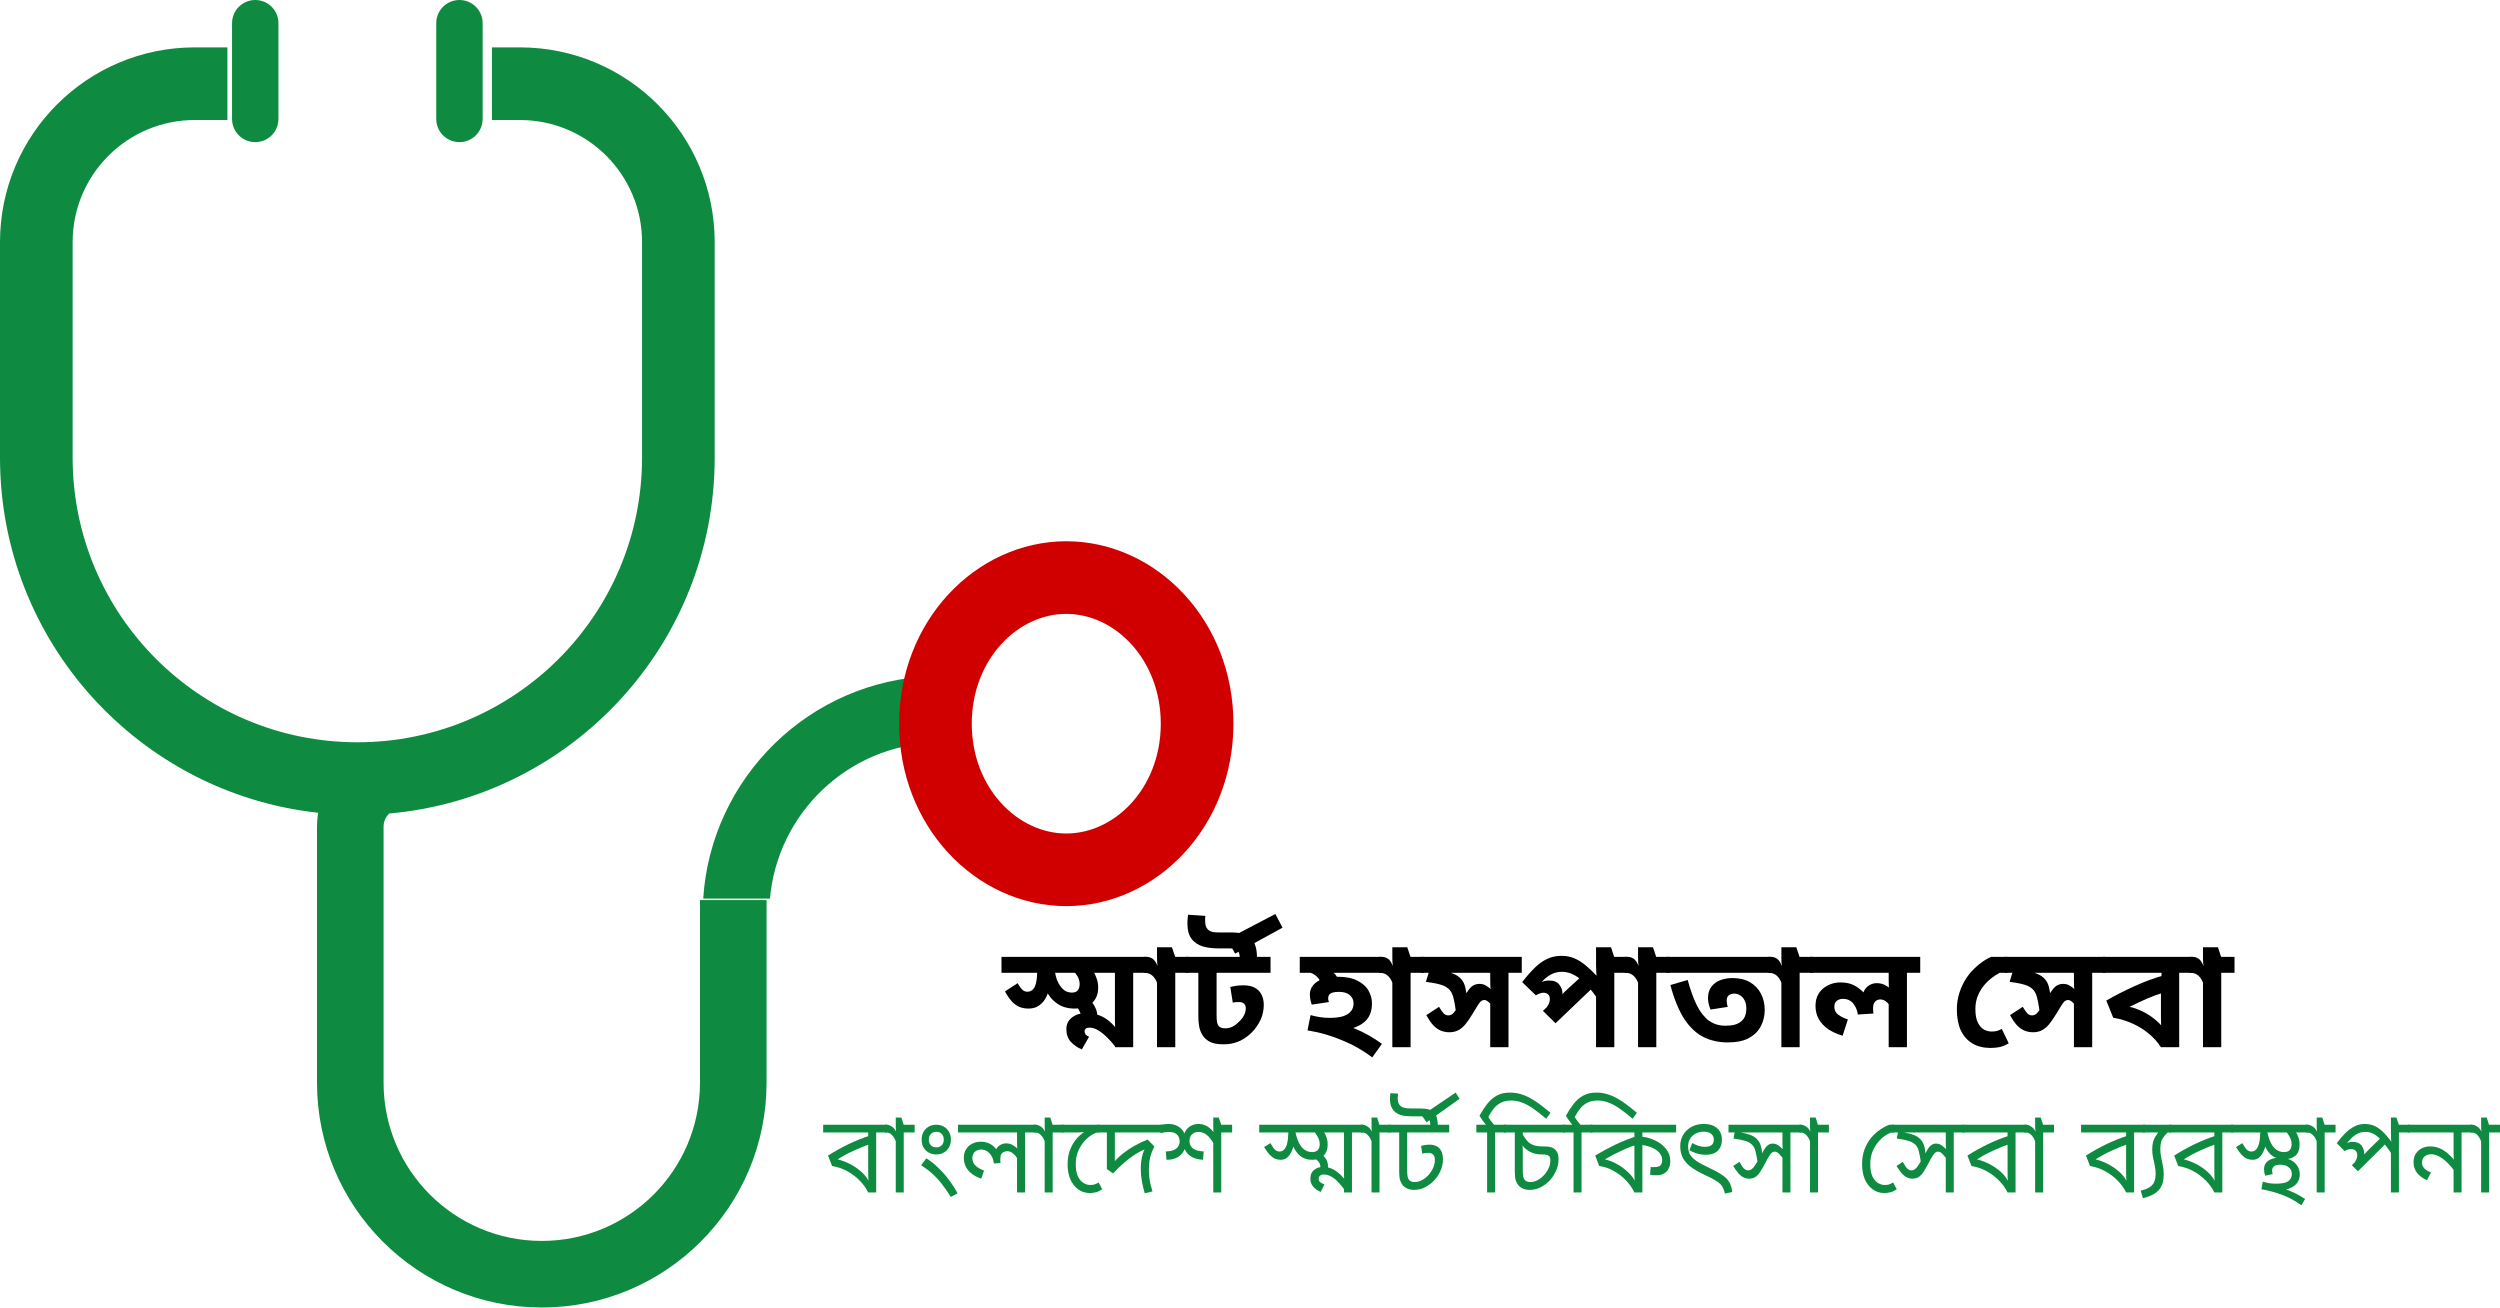 <svg width="413" height="216" viewBox="0 0 413 216" fill="none" xmlns="http://www.w3.org/2000/svg">
<path fill-rule="evenodd" clip-rule="evenodd" d="M42.167 0C40.05 0 38.334 1.716 38.334 3.833V19.647C38.334 21.765 40.05 23.481 42.167 23.481C44.284 23.481 46 21.765 46 19.647V3.833C46 1.716 44.284 0 42.167 0ZM75.9 0C73.783 0 72.067 1.716 72.067 3.833V19.647C72.067 21.765 73.783 23.481 75.9 23.481C78.017 23.481 79.734 21.765 79.734 19.647V3.833C79.734 1.716 78.017 0 75.9 0ZM37.567 7.827H32.172C14.404 7.827 0 22.231 0 39.999V75.59C0 106.004 23 131.046 52.556 134.272C52.433 135.019 52.368 135.786 52.368 136.567V178.866C52.368 199.375 68.994 216 89.502 216C110.011 216 126.637 199.375 126.637 178.866V148.688H115.637V178.866C115.637 193.299 103.936 205 89.502 205C75.069 205 63.368 193.299 63.368 178.866V136.567C63.368 135.711 63.728 134.938 64.303 134.391C94.438 131.725 118.067 106.417 118.067 75.59V39.999C118.067 22.231 103.663 7.827 85.895 7.827H81.267V19.827H85.895C97.036 19.827 106.067 28.858 106.067 39.999V75.59C106.067 101.566 85.01 122.623 59.034 122.623C33.058 122.623 12 101.566 12 75.59V39.999C12 28.858 21.031 19.827 32.172 19.827H37.567V7.827ZM158.058 111.567L154.119 111.695C133.733 112.361 117.443 128.486 116.172 148.449H127.199C128.433 134.405 140.01 123.162 154.441 122.69L158.058 122.572V111.567Z" fill="#0E8B40"/>
<path d="M197.761 119.553C197.761 133.391 187.601 143.693 176.149 143.693C164.696 143.693 154.536 133.391 154.536 119.553C154.536 105.716 164.696 95.414 176.149 95.414C187.601 95.414 197.761 105.716 197.761 119.553Z" stroke="#D10000" stroke-width="12"/>
<path d="M146.544 185.804V187.082H144.745V197H143.425C143.082 196.28 142.608 195.62 142.002 195.02C141.408 194.408 140.723 193.892 139.946 193.472C139.169 193.052 138.34 192.77 137.461 192.626L136.792 190.898C137.889 190.202 139.02 189.572 140.186 189.008C141.363 188.444 142.574 187.964 143.819 187.568L143.425 188.324V187.082H135.987V185.804H146.544ZM143.425 188.468L143.785 188.972C142.916 189.272 142.002 189.644 141.043 190.088C140.083 190.52 139.197 191 138.386 191.528C139.003 191.672 139.66 191.918 140.357 192.266C141.054 192.614 141.7 193.052 142.294 193.58C142.888 194.108 143.345 194.72 143.665 195.416H143.511C143.488 195.14 143.465 194.864 143.442 194.588C143.431 194.312 143.425 193.982 143.425 193.598V188.468Z" fill="#0E8B40"/>
<path d="M151.098 185.804V187.082H149.298V197H147.979V188.558C147.842 188.15 147.636 187.802 147.362 187.514C147.099 187.226 146.756 187.082 146.333 187.082H146.196V185.804H146.453C146.728 185.804 147.013 185.9 147.31 186.092C147.607 186.272 147.847 186.554 148.03 186.938C148.019 186.878 148.007 186.74 147.996 186.524C147.984 186.308 147.979 186.122 147.979 185.966V184.616H148.904L149.281 185.804H151.098Z" fill="#0E8B40"/>
<path d="M153.028 191.348C153.748 191.804 154.428 192.35 155.068 192.986C155.719 193.61 156.307 194.282 156.833 195.002C157.37 195.722 157.821 196.436 158.187 197.144L157.073 197.738C156.605 196.982 156.136 196.304 155.668 195.704C155.211 195.092 154.702 194.528 154.142 194.012C153.594 193.496 152.937 192.992 152.171 192.5L153.028 191.348ZM152.257 188.252C152.257 187.76 152.36 187.334 152.566 186.974C152.783 186.602 153.074 186.314 153.44 186.11C153.805 185.906 154.217 185.804 154.674 185.804C155.131 185.804 155.542 185.906 155.908 186.11C156.273 186.314 156.559 186.602 156.765 186.974C156.982 187.334 157.09 187.76 157.09 188.252C157.09 188.744 156.982 189.176 156.765 189.548C156.559 189.92 156.273 190.208 155.908 190.412C155.542 190.616 155.131 190.718 154.674 190.718C154.217 190.718 153.805 190.616 153.44 190.412C153.074 190.208 152.783 189.926 152.566 189.566C152.36 189.194 152.257 188.756 152.257 188.252ZM153.44 188.252C153.44 188.66 153.554 188.978 153.782 189.206C154.022 189.434 154.319 189.548 154.674 189.548C155.039 189.548 155.336 189.434 155.565 189.206C155.793 188.966 155.908 188.648 155.908 188.252C155.908 187.844 155.793 187.532 155.565 187.316C155.336 187.088 155.039 186.974 154.674 186.974C154.319 186.974 154.022 187.094 153.782 187.334C153.554 187.562 153.44 187.868 153.44 188.252Z" fill="#0E8B40"/>
<path d="M171.135 185.804V187.082H169.335V197H168.016V190.97L168.119 191.438C167.867 191.054 167.599 190.748 167.313 190.52C167.039 190.292 166.736 190.178 166.405 190.178C166.233 190.178 166.056 190.214 165.873 190.286C165.702 190.346 165.553 190.466 165.428 190.646C165.314 190.826 165.256 191.102 165.256 191.474C165.256 191.606 165.256 191.726 165.256 191.834C165.268 191.93 165.279 192.026 165.291 192.122L164.177 192.212C164.131 191.72 164.005 191.306 163.8 190.97C163.594 190.622 163.343 190.358 163.045 190.178C162.748 189.998 162.428 189.908 162.086 189.908C161.777 189.908 161.514 189.974 161.297 190.106C161.08 190.226 160.915 190.394 160.8 190.61C160.686 190.814 160.629 191.048 160.629 191.312C160.629 191.792 160.795 192.2 161.126 192.536C161.469 192.872 161.949 193.154 162.566 193.382L162.103 194.714C161.554 194.534 161.063 194.288 160.629 193.976C160.195 193.664 159.852 193.28 159.601 192.824C159.349 192.368 159.224 191.84 159.224 191.24C159.224 190.7 159.349 190.238 159.601 189.854C159.852 189.458 160.189 189.152 160.612 188.936C161.035 188.72 161.497 188.612 162 188.612C162.606 188.612 163.125 188.732 163.56 188.972C163.994 189.2 164.394 189.572 164.759 190.088L164.502 190.106C164.617 189.71 164.834 189.41 165.154 189.206C165.485 188.99 165.828 188.882 166.182 188.882C166.593 188.882 166.947 188.966 167.244 189.134C167.542 189.302 167.867 189.542 168.221 189.854L168.067 190.124C168.056 189.872 168.044 189.62 168.033 189.368C168.021 189.116 168.016 188.858 168.016 188.594V187.082H158.264V185.804H171.135Z" fill="#0E8B40"/>
<path d="M175.702 185.804V187.082H173.902V197H172.582V188.558C172.445 188.15 172.239 187.802 171.965 187.514C171.702 187.226 171.36 187.082 170.937 187.082H170.8V185.804H171.057C171.331 185.804 171.617 185.9 171.914 186.092C172.211 186.272 172.451 186.554 172.634 186.938C172.622 186.878 172.611 186.74 172.599 186.524C172.588 186.308 172.582 186.122 172.582 185.966V184.616H173.508L173.885 185.804H175.702Z" fill="#0E8B40"/>
<path d="M181.625 185.804V187.082H181.282C180.928 187.166 180.545 187.352 180.134 187.64C179.723 187.916 179.334 188.282 178.969 188.738C178.603 189.182 178.3 189.704 178.06 190.304C177.832 190.904 177.717 191.564 177.717 192.284C177.717 193.148 177.837 193.838 178.077 194.354C178.329 194.858 178.637 195.218 179.003 195.434C179.369 195.65 179.734 195.758 180.1 195.758C180.385 195.758 180.625 195.728 180.82 195.668C181.014 195.608 181.237 195.5 181.488 195.344L182.088 196.442C181.791 196.682 181.465 196.85 181.111 196.946C180.757 197.042 180.403 197.09 180.048 197.09C179.329 197.09 178.689 196.892 178.129 196.496C177.58 196.1 177.146 195.548 176.826 194.84C176.518 194.12 176.364 193.28 176.364 192.32C176.364 191.336 176.541 190.448 176.895 189.656C177.249 188.852 177.723 188.174 178.317 187.622C178.923 187.07 179.591 186.668 180.323 186.416L179.226 187.01C179.02 187.034 178.797 187.052 178.557 187.064C178.317 187.076 178.049 187.082 177.752 187.082H175.352V185.804H181.625Z" fill="#0E8B40"/>
<path d="M191.955 185.804V187.082H184.174V192.446L183.934 192.086C184.391 191.546 184.911 191.042 185.493 190.574C186.076 190.106 186.71 189.68 187.396 189.296C188.081 188.9 188.813 188.552 189.59 188.252L190.704 189.404C190.486 189.824 190.309 190.232 190.172 190.628C190.047 191.024 189.949 191.438 189.881 191.87C189.824 192.302 189.795 192.782 189.795 193.31C189.795 193.898 189.841 194.462 189.932 195.002C190.024 195.542 190.178 196.148 190.395 196.82L189.11 197.126C188.904 196.43 188.744 195.752 188.63 195.092C188.516 194.42 188.458 193.724 188.458 193.004C188.458 192.512 188.493 192.05 188.561 191.618C188.63 191.186 188.721 190.802 188.835 190.466C188.961 190.118 189.087 189.836 189.213 189.62L189.418 189.71C188.767 189.986 188.133 190.322 187.516 190.718C186.899 191.114 186.293 191.57 185.699 192.086C185.105 192.602 184.494 193.19 183.865 193.85L182.854 193.13V187.082H181.277V185.804H191.955Z" fill="#0E8B40"/>
<path d="M203.55 185.804V187.082H201.75V197H200.431V187.784L200.516 187.424C200.482 187.22 200.459 187.01 200.448 186.794C200.436 186.578 200.431 186.338 200.431 186.074V184.616H201.339L201.75 185.804H203.55ZM197.963 185.678C198.408 185.678 198.819 185.768 199.197 185.948C199.574 186.128 199.911 186.38 200.208 186.704C200.505 187.028 200.745 187.406 200.928 187.838L200.859 189.728C200.505 188.864 200.088 188.192 199.608 187.712C199.128 187.232 198.591 186.992 197.997 186.992C197.551 186.992 197.191 187.124 196.917 187.388C196.643 187.64 196.506 188.018 196.506 188.522C196.506 189.002 196.689 189.398 197.054 189.71C197.431 190.01 198.031 190.178 198.854 190.214L198.734 191.6C197.98 191.552 197.357 191.39 196.866 191.114C196.386 190.838 196.032 190.478 195.803 190.034C195.575 189.578 195.46 189.056 195.46 188.468C195.46 187.832 195.58 187.31 195.82 186.902C196.06 186.482 196.369 186.176 196.746 185.984C197.134 185.78 197.54 185.678 197.963 185.678ZM193.095 185.678C193.575 185.678 194.026 185.78 194.449 185.984C194.883 186.188 195.237 186.512 195.512 186.956C195.786 187.4 195.923 187.982 195.923 188.702C195.923 189.194 195.809 189.662 195.58 190.106C195.352 190.55 194.998 190.91 194.518 191.186C194.049 191.462 193.444 191.6 192.701 191.6L192.598 190.214C193.181 190.202 193.638 190.118 193.969 189.962C194.301 189.794 194.535 189.584 194.672 189.332C194.809 189.08 194.878 188.828 194.878 188.576C194.878 188.084 194.729 187.7 194.432 187.424C194.135 187.136 193.684 186.992 193.078 186.992C192.872 186.992 192.667 187.01 192.461 187.046C192.267 187.07 192.033 187.118 191.758 187.19L191.621 185.84C191.907 185.78 192.158 185.738 192.375 185.714C192.604 185.69 192.844 185.678 193.095 185.678Z" fill="#0E8B40"/>
<path d="M216.764 191.6C215.964 191.6 215.296 191.378 214.759 190.934C214.233 190.478 213.827 189.878 213.542 189.134L213.747 189.098C213.668 189.482 213.536 189.866 213.353 190.25C213.182 190.634 212.948 190.958 212.651 191.222C212.365 191.474 212.005 191.6 211.571 191.6C211.24 191.6 210.925 191.54 210.628 191.42C210.343 191.288 210.051 191.072 209.754 190.772C209.469 190.46 209.16 190.034 208.829 189.494L209.874 188.846C210.205 189.434 210.474 189.812 210.68 189.98C210.897 190.148 211.131 190.232 211.382 190.232C211.657 190.232 211.896 190.136 212.102 189.944C212.319 189.752 212.491 189.428 212.616 188.972C212.742 188.516 212.816 187.886 212.839 187.082H214.022C214.113 187.526 214.233 187.946 214.382 188.342C214.53 188.726 214.713 189.068 214.93 189.368C215.159 189.668 215.421 189.902 215.718 190.07C216.027 190.238 216.381 190.322 216.781 190.322C217.181 190.322 217.484 190.214 217.689 189.998C217.906 189.77 218.015 189.452 218.015 189.044C218.015 188.588 217.895 188.156 217.655 187.748C217.427 187.328 217.147 186.962 216.815 186.65L218.186 186.362C218.369 186.53 218.546 186.752 218.718 187.028C218.901 187.292 219.049 187.598 219.163 187.946C219.278 188.282 219.335 188.648 219.335 189.044C219.335 189.848 219.106 190.478 218.649 190.934C218.192 191.378 217.564 191.6 216.764 191.6ZM225.145 185.804V187.082H223.345V197H222.026V195.65L222.06 194.894C222.048 194.606 222.037 194.318 222.026 194.03C222.026 193.73 222.026 193.43 222.026 193.13V187.082H208.023V185.804H225.145ZM218.135 192.842C218.124 192.458 218.026 192.158 217.844 191.942C217.672 191.714 217.449 191.528 217.175 191.384L218.392 190.754C218.575 190.874 218.741 191.03 218.889 191.222C219.049 191.414 219.175 191.648 219.266 191.924C219.358 192.2 219.403 192.53 219.403 192.914L218.135 192.842ZM218.529 192.77C219.123 192.77 219.66 192.89 220.14 193.13C220.632 193.37 221.089 193.7 221.511 194.12C221.934 194.54 222.34 195.026 222.728 195.578L222.283 196.784C221.928 196.268 221.557 195.806 221.169 195.398C220.792 194.978 220.397 194.648 219.986 194.408C219.575 194.156 219.135 194.03 218.666 194.03C218.415 194.03 218.215 194.096 218.066 194.228C217.918 194.348 217.844 194.51 217.844 194.714C217.844 194.954 217.924 195.146 218.084 195.29C218.244 195.422 218.478 195.548 218.786 195.668L218.186 196.91C217.661 196.694 217.244 196.4 216.935 196.028C216.627 195.656 216.473 195.218 216.473 194.714C216.473 194.078 216.678 193.598 217.09 193.274C217.501 192.938 217.981 192.77 218.529 192.77Z" fill="#0E8B40"/>
<path d="M229.695 185.804V187.082H227.896V197H226.576V188.558C226.439 188.15 226.233 187.802 225.959 187.514C225.696 187.226 225.354 187.082 224.931 187.082H224.794V185.804H225.051C225.325 185.804 225.611 185.9 225.908 186.092C226.205 186.272 226.445 186.554 226.628 186.938C226.616 186.878 226.605 186.74 226.593 186.524C226.582 186.308 226.576 186.122 226.576 185.966V184.616H227.502L227.879 185.804H229.695Z" fill="#0E8B40"/>
<path d="M239.407 185.804V187.082H232.465V193.31C232.465 193.838 232.494 194.21 232.551 194.426C232.608 194.642 232.677 194.798 232.757 194.894C232.962 195.146 233.277 195.272 233.699 195.272C234.145 195.272 234.568 195.158 234.968 194.93C235.368 194.702 235.716 194.42 236.013 194.084C236.345 193.712 236.596 193.316 236.767 192.896C236.95 192.476 237.041 192.05 237.041 191.618C237.041 191.234 236.95 190.946 236.767 190.754C236.584 190.55 236.282 190.448 235.859 190.448C235.722 190.448 235.573 190.46 235.413 190.484C235.253 190.508 235.099 190.538 234.951 190.574L234.762 189.296C234.979 189.236 235.202 189.188 235.43 189.152C235.67 189.116 235.922 189.098 236.185 189.098C236.607 189.098 236.984 189.182 237.316 189.35C237.647 189.518 237.904 189.782 238.087 190.142C238.281 190.502 238.378 190.97 238.378 191.546C238.378 192.254 238.213 192.944 237.881 193.616C237.55 194.276 237.133 194.834 236.63 195.29C236.207 195.674 235.745 195.986 235.242 196.226C234.751 196.454 234.208 196.568 233.614 196.568C233.191 196.568 232.825 196.502 232.517 196.37C232.22 196.238 231.974 196.07 231.78 195.866C231.597 195.638 231.443 195.362 231.317 195.038C231.203 194.714 231.146 194.222 231.146 193.562V187.082H229.346V185.804H239.407ZM236.287 185.804C236.276 185.312 236.162 184.958 235.945 184.742C235.739 184.526 235.396 184.418 234.916 184.418H233.305C232.563 184.418 231.986 184.364 231.574 184.256C231.174 184.148 230.832 183.98 230.546 183.752C230.237 183.512 230.003 183.206 229.843 182.834C229.695 182.45 229.62 182.018 229.62 181.538C229.62 181.382 229.626 181.232 229.638 181.088C229.66 180.932 229.683 180.764 229.706 180.584L230.974 180.674C230.952 180.806 230.934 180.926 230.923 181.034C230.912 181.13 230.906 181.238 230.906 181.358C230.906 181.622 230.929 181.856 230.974 182.06C231.031 182.264 231.117 182.432 231.231 182.564C231.391 182.756 231.62 182.9 231.917 182.996C232.225 183.08 232.66 183.122 233.22 183.122H234.556C235.162 183.122 235.642 183.17 235.996 183.266C236.35 183.362 236.653 183.536 236.904 183.788C237.099 183.98 237.247 184.244 237.35 184.58C237.453 184.904 237.51 185.312 237.521 185.804H236.287Z" fill="#0E8B40"/>
<path d="M234.889 184.274L240.476 180.494L241.127 181.52L235.66 185.408L234.889 184.274Z" fill="#0E8B40"/>
<path d="M248.792 185.804V187.082H246.993V197H245.673V187.082H243.891V185.804H245.467C245.285 185.576 245.096 185.336 244.902 185.084C244.719 184.832 244.553 184.58 244.405 184.328C244.793 183.62 245.21 182.978 245.656 182.402C246.102 181.814 246.627 181.352 247.233 181.016C247.838 180.668 248.57 180.494 249.427 180.494C250.032 180.494 250.609 180.572 251.158 180.728C251.717 180.884 252.266 181.112 252.803 181.412C253.34 181.7 253.883 182.054 254.431 182.474C254.98 182.882 255.551 183.338 256.145 183.842L255.425 184.814C254.637 184.142 253.923 183.584 253.283 183.14C252.654 182.696 252.049 182.366 251.466 182.15C250.895 181.922 250.283 181.808 249.632 181.808C249.004 181.808 248.455 181.922 247.987 182.15C247.53 182.378 247.13 182.696 246.787 183.104C246.456 183.512 246.153 183.986 245.879 184.526C245.97 184.706 246.096 184.904 246.256 185.12C246.416 185.336 246.599 185.564 246.804 185.804H248.792Z" fill="#0E8B40"/>
<path d="M258.504 185.804V187.082H251.562V187.622L251.494 188.756C251.517 188.912 251.534 189.128 251.545 189.404C251.557 189.68 251.562 189.944 251.562 190.196V193.31C251.562 193.838 251.591 194.21 251.648 194.426C251.705 194.642 251.774 194.798 251.854 194.894C252.059 195.146 252.374 195.272 252.796 195.272C253.253 195.272 253.676 195.158 254.065 194.93C254.453 194.702 254.802 194.42 255.11 194.084C255.43 193.724 255.676 193.346 255.847 192.95C256.03 192.542 256.121 192.116 256.121 191.672C256.121 191.276 256.013 191.018 255.796 190.898C255.59 190.778 255.299 190.718 254.922 190.718H254.836C254.31 190.718 253.888 190.676 253.568 190.592C253.248 190.496 252.939 190.37 252.642 190.214C252.379 190.058 252.134 189.878 251.905 189.674C251.688 189.458 251.511 189.218 251.374 188.954L251.545 187.388C251.785 187.82 252.037 188.186 252.299 188.486C252.562 188.774 252.888 188.996 253.276 189.152C253.676 189.308 254.185 189.386 254.802 189.386H255.076C255.51 189.386 255.841 189.416 256.07 189.476C256.31 189.536 256.521 189.626 256.704 189.746C256.967 189.914 257.161 190.148 257.287 190.448C257.412 190.736 257.475 191.084 257.475 191.492C257.475 192.224 257.31 192.926 256.978 193.598C256.647 194.27 256.23 194.834 255.727 195.29C255.293 195.686 254.83 195.998 254.339 196.226C253.848 196.454 253.299 196.568 252.694 196.568C252.271 196.568 251.911 196.502 251.614 196.37C251.317 196.238 251.071 196.07 250.877 195.866C250.694 195.638 250.54 195.362 250.414 195.038C250.3 194.714 250.243 194.222 250.243 193.562V187.082H248.443V185.804H258.504Z" fill="#0E8B40"/>
<path d="M263.069 185.804V187.082H261.27V197H259.95V187.082H258.167V185.804H259.744C259.561 185.576 259.373 185.336 259.179 185.084C258.996 184.832 258.83 184.58 258.682 184.328C259.07 183.62 259.487 182.978 259.933 182.402C260.378 181.814 260.904 181.352 261.51 181.016C262.115 180.668 262.846 180.494 263.703 180.494C264.309 180.494 264.886 180.572 265.434 180.728C265.994 180.884 266.543 181.112 267.08 181.412C267.617 181.7 268.159 182.054 268.708 182.474C269.256 182.882 269.828 183.338 270.422 183.842L269.702 184.814C268.913 184.142 268.199 183.584 267.56 183.14C266.931 182.696 266.326 182.366 265.743 182.15C265.171 181.922 264.56 181.808 263.909 181.808C263.281 181.808 262.732 181.922 262.264 182.15C261.807 182.378 261.407 182.696 261.064 183.104C260.733 183.512 260.43 183.986 260.156 184.526C260.247 184.706 260.373 184.904 260.533 185.12C260.693 185.336 260.875 185.564 261.081 185.804H263.069Z" fill="#0E8B40"/>
<path d="M276.894 185.804V187.082H271.324V197H270.004C269.673 196.292 269.21 195.626 268.616 195.002C268.022 194.378 267.342 193.856 266.576 193.436C265.822 193.004 265.028 192.734 264.194 192.626L263.525 190.898C264.634 190.226 265.742 189.626 266.85 189.098C267.959 188.57 269.136 188.102 270.381 187.694L270.004 188.45V187.082H262.72V185.804H276.894ZM270.004 188.594L270.364 189.116C269.781 189.284 269.176 189.506 268.547 189.782C267.93 190.058 267.325 190.346 266.73 190.646C266.148 190.946 265.611 191.24 265.119 191.528C265.759 191.66 266.416 191.912 267.09 192.284C267.776 192.656 268.399 193.112 268.958 193.652C269.53 194.18 269.953 194.756 270.227 195.38L270.09 195.416C270.067 195.14 270.044 194.864 270.021 194.588C270.01 194.312 270.004 193.982 270.004 193.598V188.594ZM275.934 191.816C275.934 192.212 275.86 192.59 275.711 192.95C275.563 193.298 275.317 193.586 274.974 193.814C274.631 194.042 274.174 194.156 273.603 194.156C273.42 194.156 273.243 194.15 273.072 194.138C272.912 194.126 272.752 194.102 272.592 194.066L272.695 192.77C272.763 192.782 272.843 192.794 272.935 192.806C273.037 192.806 273.152 192.806 273.277 192.806C273.826 192.806 274.18 192.698 274.34 192.482C274.511 192.254 274.597 191.984 274.597 191.672C274.597 191.036 274.3 190.496 273.706 190.052C273.123 189.596 272.255 189.284 271.101 189.116L271.152 187.766C272.032 187.862 272.832 188.096 273.552 188.468C274.271 188.828 274.848 189.296 275.283 189.872C275.717 190.436 275.934 191.084 275.934 191.816Z" fill="#0E8B40"/>
<path d="M281.481 185.678C282.178 185.678 282.743 185.798 283.177 186.038C283.623 186.278 283.949 186.59 284.154 186.974C284.36 187.358 284.463 187.778 284.463 188.234C284.463 189.038 284.234 189.662 283.777 190.106C283.32 190.55 282.652 190.772 281.772 190.772C281.315 190.772 280.852 190.706 280.384 190.574C279.915 190.43 279.487 190.25 279.098 190.034L279.544 188.828C279.898 189.02 280.252 189.176 280.607 189.296C280.961 189.404 281.315 189.458 281.669 189.458C281.989 189.458 282.258 189.416 282.475 189.332C282.692 189.236 282.852 189.104 282.955 188.936C283.069 188.756 283.126 188.534 283.126 188.27C283.126 187.886 282.989 187.574 282.715 187.334C282.441 187.082 282.035 186.956 281.498 186.956C280.949 186.956 280.481 187.064 280.093 187.28C279.704 187.496 279.401 187.784 279.184 188.144C278.978 188.504 278.876 188.912 278.876 189.368C278.876 189.86 278.973 190.298 279.167 190.682C279.373 191.054 279.727 191.42 280.23 191.78C280.744 192.128 281.464 192.518 282.389 192.95C283.12 193.286 283.714 193.598 284.172 193.886C284.64 194.174 285.011 194.468 285.286 194.768C285.56 195.056 285.76 195.374 285.885 195.722C286.023 196.058 286.12 196.454 286.177 196.91L284.943 197.18C284.874 196.832 284.783 196.538 284.669 196.298C284.566 196.046 284.406 195.812 284.189 195.596C283.972 195.38 283.663 195.158 283.263 194.93C282.863 194.69 282.332 194.42 281.669 194.12C280.721 193.676 279.944 193.232 279.338 192.788C278.733 192.332 278.287 191.828 278.002 191.276C277.716 190.712 277.573 190.064 277.573 189.332C277.573 188.672 277.727 188.066 278.036 187.514C278.356 186.962 278.807 186.518 279.39 186.182C279.973 185.846 280.67 185.678 281.481 185.678Z" fill="#0E8B40"/>
<path d="M297.581 185.804V187.082H295.781V197H294.461V190.646L294.856 191.78C294.501 191.288 294.193 190.91 293.93 190.646C293.679 190.382 293.433 190.25 293.193 190.25C293.033 190.25 292.885 190.298 292.748 190.394C292.611 190.49 292.456 190.676 292.285 190.952C292.113 191.216 291.885 191.624 291.599 192.176C291.291 192.764 291.011 193.25 290.76 193.634C290.508 194.006 290.24 194.282 289.954 194.462C289.68 194.63 289.343 194.714 288.943 194.714C288.634 194.714 288.337 194.648 288.052 194.516C287.777 194.384 287.497 194.168 287.212 193.868C286.938 193.556 286.64 193.136 286.321 192.608L287.366 191.942C287.675 192.518 287.932 192.896 288.137 193.076C288.343 193.256 288.566 193.346 288.806 193.346C289 193.346 289.183 193.286 289.354 193.166C289.537 193.034 289.731 192.812 289.937 192.5C290.154 192.188 290.4 191.762 290.674 191.222L291.068 190.628C291.365 189.98 291.651 189.536 291.925 189.296C292.199 189.044 292.502 188.918 292.833 188.918C293.21 188.918 293.547 189.032 293.845 189.26C294.153 189.476 294.507 189.812 294.907 190.268L294.564 190.286C294.519 190.01 294.49 189.752 294.479 189.512C294.467 189.26 294.461 189.008 294.461 188.756V187.082H285.549V185.804H297.581ZM290.365 192.122C290.251 191.306 290.131 190.658 290.005 190.178C289.891 189.698 289.685 189.326 289.388 189.062C289.103 188.786 288.714 188.582 288.223 188.45C287.732 188.306 287.115 188.186 286.372 188.09L286.629 186.722L287.555 187.082C288.206 187.19 288.749 187.328 289.183 187.496C289.617 187.664 289.965 187.886 290.228 188.162C290.502 188.426 290.708 188.756 290.845 189.152C290.982 189.548 291.074 190.028 291.119 190.592L290.365 192.122Z" fill="#0E8B40"/>
<path d="M302.134 185.804V187.082H300.334V197H299.014V188.558C298.877 188.15 298.671 187.802 298.397 187.514C298.134 187.226 297.792 187.082 297.369 187.082H297.232V185.804H297.489C297.763 185.804 298.049 185.9 298.346 186.092C298.643 186.272 298.883 186.554 299.066 186.938C299.054 186.878 299.043 186.74 299.031 186.524C299.02 186.308 299.014 186.122 299.014 185.966V184.616H299.94L300.317 185.804H302.134Z" fill="#0E8B40"/>
<path d="M312.877 185.804V187.082H312.535C312.18 187.166 311.798 187.352 311.386 187.64C310.975 187.916 310.587 188.282 310.221 188.738C309.855 189.182 309.552 189.704 309.313 190.304C309.084 190.904 308.97 191.564 308.97 192.284C308.97 193.148 309.09 193.838 309.33 194.354C309.581 194.858 309.89 195.218 310.255 195.434C310.621 195.65 310.986 195.758 311.352 195.758C311.638 195.758 311.878 195.728 312.072 195.668C312.266 195.608 312.489 195.5 312.74 195.344L313.34 196.442C313.043 196.682 312.717 196.85 312.363 196.946C312.009 197.042 311.649 197.09 311.283 197.09C310.564 197.09 309.93 196.892 309.381 196.496C308.833 196.1 308.398 195.548 308.079 194.84C307.77 194.12 307.616 193.28 307.616 192.32C307.616 191.396 307.753 190.574 308.027 189.854C308.313 189.122 308.678 188.486 309.124 187.946C309.581 187.406 310.072 186.962 310.598 186.614C311.124 186.254 311.632 185.984 312.123 185.804H312.877Z" fill="#0E8B40"/>
<path d="M324.561 185.804V187.082H322.761V197H321.442V190.646L321.836 191.78C321.482 191.288 321.173 190.91 320.91 190.646C320.659 190.382 320.413 190.25 320.173 190.25C320.013 190.25 319.865 190.298 319.728 190.394C319.591 190.49 319.436 190.676 319.265 190.952C319.094 191.216 318.865 191.624 318.58 192.176C318.271 192.764 317.991 193.25 317.74 193.634C317.488 194.006 317.22 194.282 316.934 194.462C316.66 194.63 316.323 194.714 315.923 194.714C315.614 194.714 315.317 194.648 315.032 194.516C314.758 194.384 314.478 194.168 314.192 193.868C313.918 193.556 313.621 193.136 313.301 192.608L314.346 191.942C314.655 192.518 314.912 192.896 315.117 193.076C315.323 193.256 315.546 193.346 315.786 193.346C315.98 193.346 316.163 193.286 316.334 193.166C316.517 193.034 316.711 192.812 316.917 192.5C317.134 192.188 317.38 191.762 317.654 191.222L318.048 190.628C318.345 189.98 318.631 189.536 318.905 189.296C319.179 189.044 319.482 188.918 319.813 188.918C320.191 188.918 320.528 189.032 320.825 189.26C321.133 189.476 321.487 189.812 321.887 190.268L321.545 190.286C321.499 190.01 321.47 189.752 321.459 189.512C321.447 189.26 321.442 189.008 321.442 188.756V187.082H312.53V185.804H324.561ZM317.346 192.122C317.231 191.306 317.111 190.658 316.986 190.178C316.871 189.698 316.666 189.326 316.369 189.062C316.083 188.786 315.694 188.582 315.203 188.45C314.712 188.306 314.095 188.186 313.352 188.09L313.609 186.722L314.535 187.082C315.186 187.19 315.729 187.328 316.163 187.496C316.597 187.664 316.946 187.886 317.208 188.162C317.483 188.426 317.688 188.756 317.825 189.152C317.963 189.548 318.054 190.028 318.1 190.592L317.346 192.122Z" fill="#0E8B40"/>
<path d="M334.769 185.804V187.082H332.97V197H331.65C331.307 196.28 330.833 195.62 330.228 195.02C329.634 194.408 328.948 193.892 328.171 193.472C327.394 193.052 326.566 192.77 325.686 192.626L325.018 190.898C326.114 190.202 327.246 189.572 328.411 189.008C329.588 188.444 330.799 187.964 332.044 187.568L331.65 188.324V187.082H324.212V185.804H334.769ZM331.65 188.468L332.01 188.972C331.142 189.272 330.228 189.644 329.268 190.088C328.308 190.52 327.423 191 326.611 191.528C327.228 191.672 327.885 191.918 328.582 192.266C329.279 192.614 329.925 193.052 330.519 193.58C331.113 194.108 331.57 194.72 331.89 195.416H331.736C331.713 195.14 331.69 194.864 331.667 194.588C331.656 194.312 331.65 193.982 331.65 193.598V188.468Z" fill="#0E8B40"/>
<path d="M339.323 185.804V187.082H337.524V197H336.204V188.558C336.067 188.15 335.861 187.802 335.587 187.514C335.324 187.226 334.981 187.082 334.559 187.082H334.422V185.804H334.679C334.953 185.804 335.239 185.9 335.536 186.092C335.833 186.272 336.073 186.554 336.255 186.938C336.244 186.878 336.233 186.74 336.221 186.524C336.21 186.308 336.204 186.122 336.204 185.966V184.616H337.13L337.507 185.804H339.323Z" fill="#0E8B40"/>
<path d="M354.352 185.804V187.082H352.552V197H351.233C350.89 196.28 350.416 195.62 349.81 195.02C349.216 194.408 348.53 193.892 347.753 193.472C346.977 193.052 346.148 192.77 345.268 192.626L344.6 190.898C345.697 190.202 346.828 189.572 347.993 189.008C349.17 188.444 350.381 187.964 351.627 187.568L351.233 188.324V187.082H343.794V185.804H354.352ZM351.233 188.468L351.593 188.972C350.724 189.272 349.81 189.644 348.85 190.088C347.891 190.52 347.005 191 346.194 191.528C346.811 191.672 347.468 191.918 348.165 192.266C348.862 192.614 349.507 193.052 350.101 193.58C350.696 194.108 351.153 194.72 351.473 195.416H351.318C351.295 195.14 351.273 194.864 351.25 194.588C351.238 194.312 351.233 193.982 351.233 193.598V188.468Z" fill="#0E8B40"/>
<path d="M358.717 185.804V187.082H357.517L358.546 186.686C358.077 187.082 357.723 187.442 357.483 187.766C357.243 188.078 357.083 188.396 357.003 188.72C356.923 189.044 356.883 189.434 356.883 189.89C356.883 190.286 356.929 190.706 357.02 191.15C357.112 191.594 357.203 192.056 357.295 192.536C357.398 193.004 357.449 193.496 357.449 194.012C357.449 194.444 357.403 194.864 357.312 195.272C357.22 195.668 357.049 196.04 356.798 196.388C356.558 196.724 356.209 197.024 355.752 197.288C355.307 197.552 354.724 197.768 354.004 197.936L353.644 196.694C354.375 196.514 354.912 196.292 355.255 196.028C355.609 195.752 355.838 195.44 355.941 195.092C356.055 194.744 356.112 194.372 356.112 193.976C356.112 193.496 356.066 193.028 355.975 192.572C355.884 192.116 355.786 191.666 355.684 191.222C355.592 190.778 355.547 190.346 355.547 189.926C355.547 189.47 355.587 189.074 355.666 188.738C355.746 188.39 355.884 188.06 356.078 187.748C356.272 187.424 356.535 187.076 356.866 186.704L357.123 187.082H354.004V185.804H358.717Z" fill="#0E8B40"/>
<path d="M368.93 185.804V187.082H367.13V197H365.811C365.468 196.28 364.994 195.62 364.388 195.02C363.794 194.408 363.108 193.892 362.331 193.472C361.555 193.052 360.726 192.77 359.846 192.626L359.178 190.898C360.275 190.202 361.406 189.572 362.571 189.008C363.748 188.444 364.959 187.964 366.205 187.568L365.811 188.324V187.082H358.372V185.804H368.93ZM365.811 188.468L366.171 188.972C365.302 189.272 364.388 189.644 363.428 190.088C362.469 190.52 361.583 191 360.772 191.528C361.389 191.672 362.046 191.918 362.743 192.266C363.44 192.614 364.085 193.052 364.679 193.58C365.274 194.108 365.731 194.72 366.051 195.416H365.896C365.873 195.14 365.851 194.864 365.828 194.588C365.816 194.312 365.811 193.982 365.811 193.598V188.468Z" fill="#0E8B40"/>
<path d="M377.323 191.51C376.523 191.51 375.855 191.306 375.318 190.898C374.792 190.49 374.386 189.902 374.101 189.134L374.306 189.098C374.226 189.482 374.095 189.866 373.912 190.25C373.741 190.634 373.507 190.958 373.21 191.222C372.924 191.474 372.564 191.6 372.13 191.6C371.798 191.6 371.484 191.54 371.187 191.42C370.901 191.288 370.61 191.072 370.313 190.772C370.027 190.46 369.719 190.034 369.388 189.494L370.433 188.846C370.764 189.434 371.033 189.812 371.239 189.98C371.456 190.148 371.69 190.232 371.941 190.232C372.215 190.232 372.455 190.136 372.661 189.944C372.878 189.752 373.05 189.428 373.175 188.972C373.301 188.516 373.375 187.886 373.398 187.082H374.581C374.672 187.526 374.792 187.946 374.941 188.342C375.089 188.726 375.272 189.068 375.489 189.368C375.717 189.668 375.98 189.902 376.277 190.07C376.586 190.238 376.94 190.322 377.34 190.322C377.74 190.322 378.043 190.214 378.248 189.998C378.465 189.77 378.574 189.452 378.574 189.044C378.574 188.588 378.454 188.156 378.214 187.748C377.986 187.328 377.706 186.962 377.374 186.65L378.745 186.362C378.928 186.53 379.105 186.752 379.277 187.028C379.459 187.292 379.608 187.598 379.722 187.946C379.836 188.282 379.894 188.648 379.894 189.044C379.894 189.884 379.665 190.508 379.208 190.916C378.751 191.312 378.123 191.51 377.323 191.51ZM381.282 185.804V187.082H368.582V185.804H381.282ZM376.552 191.258C377.169 191.258 377.694 191.342 378.128 191.51C378.563 191.678 378.911 191.9 379.174 192.176C379.437 192.44 379.625 192.728 379.739 193.04C379.865 193.352 379.928 193.658 379.928 193.958C379.928 194.366 379.854 194.726 379.705 195.038C379.568 195.35 379.357 195.62 379.071 195.848C378.797 196.064 378.465 196.244 378.077 196.388C377.688 196.52 377.243 196.616 376.74 196.676L376.792 196.226C377.226 196.334 377.666 196.478 378.111 196.658C378.557 196.838 379.002 197.042 379.448 197.27C379.905 197.51 380.356 197.78 380.802 198.08L380.185 199.106C379.637 198.722 379.1 198.386 378.574 198.098C378.048 197.822 377.517 197.582 376.98 197.378C376.454 197.174 375.912 197 375.352 196.856C374.792 196.7 374.204 196.568 373.587 196.46L373.809 195.2C374.186 195.32 374.546 195.41 374.889 195.47C375.232 195.518 375.615 195.542 376.037 195.542C376.974 195.542 377.637 195.404 378.026 195.128C378.414 194.84 378.608 194.456 378.608 193.976C378.608 193.472 378.431 193.088 378.077 192.824C377.734 192.548 377.277 192.41 376.706 192.41C376.215 192.41 375.866 192.5 375.66 192.68C375.455 192.848 375.352 193.088 375.352 193.4C375.352 193.496 375.363 193.598 375.386 193.706C375.409 193.802 375.432 193.886 375.455 193.958L374.204 194.228C374.158 194.06 374.112 193.88 374.066 193.688C374.032 193.496 374.015 193.322 374.015 193.166C374.015 192.758 374.118 192.416 374.324 192.14C374.541 191.852 374.838 191.636 375.215 191.492C375.603 191.336 376.049 191.258 376.552 191.258Z" fill="#0E8B40"/>
<path d="M385.836 185.804V187.082H384.036V197H382.716V188.558C382.579 188.15 382.374 187.802 382.099 187.514C381.837 187.226 381.494 187.082 381.071 187.082H380.934V185.804H381.191C381.465 185.804 381.751 185.9 382.048 186.092C382.345 186.272 382.585 186.554 382.768 186.938C382.756 186.878 382.745 186.74 382.734 186.524C382.722 186.308 382.716 186.122 382.716 185.966V184.616H383.642L384.019 185.804H385.836Z" fill="#0E8B40"/>
<path d="M398.101 185.804V187.082H396.301V197H394.981V189.872L395.358 191.024C394.89 190.304 394.462 189.692 394.073 189.188C393.685 188.672 393.313 188.252 392.959 187.928C392.616 187.604 392.268 187.37 391.914 187.226C391.559 187.07 391.177 186.992 390.765 186.992C390.308 186.992 389.891 187.082 389.514 187.262C389.148 187.442 388.811 187.682 388.503 187.982C388.194 188.282 387.909 188.606 387.646 188.954L387.509 188.99C387.692 188.87 387.869 188.78 388.04 188.72C388.223 188.66 388.423 188.63 388.64 188.63C389.303 188.63 389.788 188.822 390.097 189.206C390.405 189.578 390.56 190.04 390.56 190.592C390.56 190.724 390.554 190.85 390.542 190.97C390.531 191.09 390.514 191.18 390.491 191.24L390.2 191.132C390.337 190.976 390.468 190.826 390.594 190.682C390.72 190.538 390.851 190.394 390.988 190.25C391.137 190.106 391.285 189.956 391.434 189.8L393.559 187.712L394.399 188.666L389.531 193.49L388.52 192.5L389.925 191.096L389.308 191.87L388.794 192.284C388.966 192.08 389.109 191.864 389.223 191.636C389.348 191.396 389.411 191.126 389.411 190.826C389.411 190.526 389.326 190.286 389.154 190.106C388.983 189.926 388.731 189.836 388.4 189.836C388.217 189.836 388.04 189.86 387.869 189.908C387.697 189.956 387.52 190.04 387.337 190.16L386.035 188.864C386.492 188.228 386.96 187.676 387.44 187.208C387.92 186.728 388.423 186.356 388.949 186.092C389.474 185.816 390.04 185.678 390.645 185.678C391.285 185.678 391.862 185.804 392.376 186.056C392.89 186.308 393.387 186.686 393.867 187.19C394.347 187.682 394.85 188.306 395.376 189.062L395.067 188.972C395.033 188.684 395.01 188.372 394.999 188.036C394.987 187.7 394.981 187.34 394.981 186.956V184.616H395.89L396.284 185.804H398.101Z" fill="#0E8B40"/>
<path d="M408.449 185.804V187.082H406.65V197H405.33V192.626L405.604 193.634C405.227 193.082 404.816 192.584 404.37 192.14C403.925 191.696 403.468 191.342 402.999 191.078C402.531 190.814 402.074 190.682 401.628 190.682C401.205 190.682 400.845 190.802 400.548 191.042C400.263 191.27 400.12 191.612 400.12 192.068C400.12 192.428 400.24 192.74 400.48 193.004C400.72 193.256 401.091 193.484 401.594 193.688L400.943 194.966C400.246 194.666 399.697 194.264 399.297 193.76C398.909 193.244 398.715 192.662 398.715 192.014C398.715 191.426 398.846 190.94 399.109 190.556C399.383 190.16 399.726 189.866 400.137 189.674C400.56 189.482 400.988 189.386 401.422 189.386C402.017 189.386 402.559 189.494 403.051 189.71C403.542 189.926 403.999 190.22 404.422 190.592C404.856 190.964 405.267 191.396 405.656 191.888L405.416 191.96C405.382 191.684 405.359 191.414 405.347 191.15C405.336 190.874 405.33 190.598 405.33 190.322V187.082H397.755V185.804H408.449Z" fill="#0E8B40"/>
<path d="M413 185.804V187.082H411.2V197H409.881V188.558C409.744 188.15 409.538 187.802 409.264 187.514C409.001 187.226 408.658 187.082 408.235 187.082H408.098V185.804H408.355C408.63 185.804 408.915 185.9 409.212 186.092C409.509 186.272 409.749 186.554 409.932 186.938C409.921 186.878 409.909 186.74 409.898 186.524C409.886 186.308 409.881 186.122 409.881 185.966V184.616H410.806L411.183 185.804H413Z" fill="#0E8B40"/>
<path d="M177.512 166.616C176.4 166.616 175.448 166.344 174.656 165.8C173.863 165.256 173.269 164.552 172.873 163.688L173.239 163.64C173.117 164.12 172.919 164.592 172.645 165.056C172.37 165.504 172.005 165.88 171.548 166.184C171.106 166.472 170.558 166.616 169.902 166.616C169.445 166.616 168.996 166.544 168.554 166.4C168.128 166.256 167.709 165.984 167.297 165.584C166.886 165.168 166.459 164.568 166.018 163.784L168.12 162.416C168.455 163.008 168.737 163.392 168.966 163.568C169.194 163.744 169.445 163.832 169.72 163.832C170.04 163.832 170.314 163.736 170.542 163.544C170.786 163.352 170.976 163.016 171.114 162.536C171.251 162.056 171.327 161.376 171.342 160.496H174.267C174.343 160.992 174.458 161.456 174.61 161.888C174.777 162.304 174.983 162.672 175.227 162.992C175.471 163.312 175.745 163.56 176.05 163.736C176.369 163.896 176.72 163.976 177.101 163.976C177.512 163.976 177.824 163.856 178.038 163.616C178.251 163.36 178.358 163.008 178.358 162.56C178.358 162.048 178.205 161.568 177.901 161.12C177.596 160.656 177.223 160.256 176.781 159.92L179.866 159.512C180.11 159.752 180.346 160.056 180.574 160.424C180.818 160.776 181.016 161.184 181.168 161.648C181.336 162.112 181.42 162.616 181.42 163.16C181.42 164.232 181.077 165.08 180.391 165.704C179.706 166.312 178.746 166.616 177.512 166.616ZM189.395 158.072V160.712H187.201V173H184.185V171.2L184.23 169.952C184.215 169.552 184.2 169.16 184.185 168.776C184.185 168.376 184.185 167.976 184.185 167.576V160.712H165.446V158.072H189.395ZM178.655 168.032C178.563 167.52 178.388 167.064 178.129 166.664C177.87 166.264 177.565 165.936 177.215 165.68L179.911 164.984C180.094 165.16 180.292 165.4 180.506 165.704C180.719 165.992 180.902 166.328 181.054 166.712C181.206 167.096 181.283 167.528 181.283 168.008L178.655 168.032ZM179.409 167.36C180.384 167.36 181.222 167.528 181.922 167.864C182.638 168.2 183.286 168.672 183.865 169.28C184.459 169.888 185.068 170.608 185.693 171.44L184.185 172.832C183.819 172.352 183.4 171.88 182.928 171.416C182.456 170.936 181.968 170.544 181.465 170.24C180.963 169.92 180.468 169.76 179.98 169.76C179.721 169.76 179.523 169.816 179.386 169.928C179.249 170.04 179.18 170.192 179.18 170.384C179.18 170.56 179.226 170.72 179.317 170.864C179.424 171.008 179.622 171.144 179.911 171.272L178.723 173.36C178.038 173.088 177.436 172.68 176.918 172.136C176.415 171.592 176.164 170.88 176.164 170C176.164 169.2 176.476 168.56 177.101 168.08C177.741 167.6 178.51 167.36 179.409 167.36Z" fill="black"/>
<path d="M196.349 158.072V160.712H194.155V173H191.139V162.344C190.956 161.848 190.697 161.456 190.362 161.168C190.027 160.864 189.593 160.712 189.059 160.712H188.945V158.072H189.402C189.753 158.072 190.08 158.168 190.385 158.36C190.69 158.552 190.971 158.96 191.23 159.584C191.215 159.504 191.192 159.32 191.162 159.032C191.147 158.744 191.139 158.496 191.139 158.288V156.488H193.607L194.133 158.072H196.349Z" fill="black"/>
<path d="M209.894 158.072V160.712H200.981V167.744C200.981 168.288 201.012 168.688 201.073 168.944C201.134 169.2 201.225 169.392 201.347 169.52C201.56 169.76 201.911 169.88 202.398 169.88C202.81 169.88 203.206 169.792 203.587 169.616C203.967 169.424 204.356 169.128 204.752 168.728C205.087 168.408 205.346 168.064 205.529 167.696C205.712 167.328 205.803 166.952 205.803 166.568C205.803 166.264 205.712 166.016 205.529 165.824C205.346 165.632 205.049 165.536 204.638 165.536C204.44 165.536 204.257 165.544 204.089 165.56C203.937 165.576 203.792 165.6 203.655 165.632L203.244 163.04C203.579 162.96 203.914 162.896 204.249 162.848C204.584 162.8 204.973 162.776 205.415 162.776C206.222 162.776 206.87 162.92 207.357 163.208C207.845 163.496 208.203 163.88 208.431 164.36C208.66 164.84 208.774 165.384 208.774 165.992C208.774 166.872 208.599 167.696 208.248 168.464C207.898 169.216 207.433 169.896 206.854 170.504C206.245 171.128 205.544 171.624 204.752 171.992C203.96 172.344 203.114 172.52 202.215 172.52C201.393 172.52 200.753 172.44 200.296 172.28C199.839 172.12 199.45 171.888 199.13 171.584C198.811 171.296 198.536 170.872 198.308 170.312C198.079 169.752 197.965 168.888 197.965 167.72V160.712H195.886V158.072H209.894ZM204.798 158.072C204.782 157.576 204.661 157.224 204.432 157.016C204.204 156.792 203.8 156.68 203.221 156.68H201.507C200.349 156.68 199.405 156.568 198.673 156.344C197.957 156.104 197.394 155.744 196.982 155.264C196.693 154.928 196.48 154.536 196.343 154.088C196.221 153.624 196.16 153.096 196.16 152.504C196.16 152.264 196.167 152.048 196.183 151.856C196.198 151.648 196.228 151.4 196.274 151.112L199.13 151.304C199.115 151.448 199.1 151.576 199.085 151.688C199.085 151.8 199.085 151.904 199.085 152C199.085 152.336 199.115 152.64 199.176 152.912C199.252 153.168 199.374 153.384 199.542 153.56C199.709 153.72 199.923 153.84 200.182 153.92C200.441 154 200.86 154.04 201.438 154.04H203.244C204.143 154.04 204.851 154.112 205.369 154.256C205.902 154.4 206.352 154.656 206.717 155.024C207.007 155.328 207.228 155.728 207.38 156.224C207.548 156.704 207.639 157.32 207.654 158.072H204.798Z" fill="black"/>
<path d="M202.759 155.144L210.688 150.992L211.877 153.248L204.038 157.544L202.759 155.144Z" fill="black"/>
<path d="M220.959 161.36C222.36 161.36 223.473 161.584 224.295 162.032C225.133 162.464 225.735 163.016 226.1 163.688C226.466 164.36 226.649 165.048 226.649 165.752C226.649 167.064 226.253 168.072 225.461 168.776C224.684 169.464 223.579 169.928 222.147 170.168L221.622 169.184C222.383 169.392 223.137 169.648 223.884 169.952C224.63 170.256 225.369 170.616 226.1 171.032C226.847 171.448 227.578 171.92 228.294 172.448L226.695 174.68C225.979 174.136 225.217 173.632 224.409 173.168C223.617 172.704 222.772 172.288 221.873 171.92C220.989 171.536 220.06 171.2 219.085 170.912C218.11 170.624 217.082 170.392 216 170.216L216.503 167.696C217.036 167.84 217.554 167.952 218.057 168.032C218.575 168.112 219.093 168.152 219.611 168.152C220.586 168.152 221.363 168.056 221.941 167.864C222.52 167.656 222.939 167.376 223.198 167.024C223.473 166.672 223.61 166.256 223.61 165.776C223.61 165.2 223.396 164.736 222.97 164.384C222.558 164.032 221.972 163.856 221.21 163.856C220.768 163.856 220.41 163.896 220.136 163.976C219.877 164.056 219.687 164.184 219.565 164.36C219.458 164.52 219.405 164.72 219.405 164.96C219.405 165.04 219.42 165.136 219.451 165.248C219.481 165.36 219.512 165.456 219.542 165.536L216.708 165.968C216.617 165.728 216.541 165.456 216.48 165.152C216.419 164.832 216.389 164.536 216.389 164.264C216.389 163.688 216.571 163.184 216.937 162.752C217.303 162.304 217.828 161.96 218.514 161.72C219.199 161.48 220.014 161.36 220.959 161.36ZM218.262 162.728C218.186 162.2 217.958 161.744 217.577 161.36C217.196 160.976 216.648 160.696 215.931 160.52L217.668 159.464L218.719 159.728C219.573 160.096 220.19 160.504 220.57 160.952C220.951 161.4 221.172 161.968 221.233 162.656L218.262 162.728ZM228.271 158.072V160.712H214.72V158.072H228.271Z" fill="black"/>
<path d="M235.224 158.072V160.712H233.03V173H230.014V162.344C229.831 161.848 229.572 161.456 229.237 161.168C228.902 160.864 228.467 160.712 227.934 160.712H227.82V158.072H228.277C228.627 158.072 228.955 158.168 229.26 158.36C229.564 158.552 229.846 158.96 230.105 159.584C230.09 159.504 230.067 159.32 230.037 159.032C230.021 158.744 230.014 158.496 230.014 158.288V156.488H232.482L233.007 158.072H235.224Z" fill="black"/>
<path d="M251.396 158.072V160.712H249.202V173H246.186V165.416L246.757 166.448C246.453 166.048 246.171 165.744 245.912 165.536C245.668 165.312 245.432 165.2 245.203 165.2C245.021 165.2 244.853 165.256 244.701 165.368C244.548 165.48 244.366 165.704 244.152 166.04C243.939 166.376 243.627 166.888 243.215 167.576C242.789 168.28 242.385 168.856 242.004 169.304C241.623 169.736 241.227 170.048 240.816 170.24C240.42 170.432 239.955 170.528 239.422 170.528C238.965 170.528 238.523 170.448 238.097 170.288C237.67 170.128 237.251 169.848 236.84 169.448C236.444 169.032 236.04 168.448 235.629 167.696L237.731 166.328C238.036 166.84 238.295 167.208 238.508 167.432C238.721 167.64 238.973 167.744 239.262 167.744C239.46 167.744 239.643 167.696 239.81 167.6C239.993 167.504 240.199 167.288 240.427 166.952C240.671 166.6 240.976 166.056 241.342 165.32L241.913 164.696C242.324 163.896 242.713 163.336 243.078 163.016C243.444 162.696 243.893 162.536 244.426 162.536C244.838 162.536 245.203 162.64 245.523 162.848C245.859 163.04 246.232 163.344 246.643 163.76L246.277 163.856C246.262 163.552 246.239 163.24 246.209 162.92C246.194 162.584 246.186 162.256 246.186 161.936V160.712H234.76V158.072H251.396ZM240.519 167.096C240.382 166.104 240.237 165.32 240.085 164.744C239.932 164.152 239.681 163.696 239.331 163.376C238.965 163.04 238.477 162.792 237.868 162.632C237.259 162.456 236.489 162.312 235.56 162.2L236.406 159.44L238.028 160.304C238.896 160.464 239.597 160.656 240.13 160.88C240.664 161.104 241.083 161.392 241.387 161.744C241.692 162.08 241.913 162.512 242.05 163.04C242.187 163.552 242.286 164.184 242.347 164.936L240.519 167.096Z" fill="black"/>
<path d="M268.878 158.072V160.712H266.684V173H263.668V163.592L263.805 164.816C263.333 164.144 262.86 163.544 262.388 163.016C261.916 162.488 261.444 162.04 260.971 161.672C260.499 161.304 260.019 161.024 259.532 160.832C259.044 160.64 258.549 160.544 258.046 160.544C257.437 160.544 256.881 160.664 256.378 160.904C255.891 161.144 255.434 161.472 255.007 161.888C254.596 162.304 254.177 162.792 253.75 163.352L253.682 162.8C253.986 162.592 254.314 162.408 254.664 162.248C255.03 162.072 255.456 161.984 255.944 161.984C256.706 161.984 257.254 162.208 257.589 162.656C257.94 163.088 258.115 163.576 258.115 164.12C258.115 164.376 258.107 164.616 258.092 164.84C258.092 165.064 258.077 165.216 258.046 165.296L257.338 165.08C257.49 164.888 257.665 164.688 257.863 164.48C258.077 164.256 258.298 164.032 258.526 163.808C258.755 163.584 258.976 163.376 259.189 163.184L261.931 160.688L263.736 162.584L256.972 169.04L254.893 167L257.041 164.936L256.172 166.16L255.236 166.736C255.495 166.464 255.693 166.184 255.83 165.896C255.967 165.608 256.035 165.336 256.035 165.08C256.035 164.696 255.936 164.424 255.738 164.264C255.54 164.088 255.289 164 254.984 164C254.786 164 254.58 164.04 254.367 164.12C254.169 164.184 253.956 164.288 253.727 164.432L251.465 162.248C252.166 161.336 252.844 160.56 253.499 159.92C254.154 159.264 254.839 158.768 255.555 158.432C256.271 158.08 257.071 157.904 257.955 157.904C258.732 157.904 259.44 158.04 260.08 158.312C260.72 158.584 261.345 158.976 261.954 159.488C262.579 160 263.226 160.616 263.896 161.336L263.805 161.84C263.774 161.52 263.744 161.152 263.714 160.736C263.683 160.32 263.668 159.912 263.668 159.512V156.488H266.136L266.661 158.072H268.878Z" fill="black"/>
<path d="M275.817 158.072V160.712H273.623V173H270.607V162.344C270.424 161.848 270.165 161.456 269.83 161.168C269.495 160.864 269.06 160.712 268.527 160.712H268.413V158.072H268.87C269.22 158.072 269.548 158.168 269.853 158.36C270.157 158.552 270.439 158.96 270.698 159.584C270.683 159.504 270.66 159.32 270.63 159.032C270.614 158.744 270.607 158.496 270.607 158.288V156.488H273.075L273.6 158.072H275.817Z" fill="black"/>
<path d="M285.408 172.208C283.976 172.208 282.658 171.92 281.455 171.344C280.266 170.752 279.208 169.768 278.278 168.392C277.364 167 276.587 165.112 275.947 162.728L278.804 161.888C279.276 163.616 279.794 165.04 280.358 166.16C280.937 167.28 281.607 168.112 282.369 168.656C283.13 169.184 284.022 169.448 285.042 169.448C285.637 169.448 286.147 169.392 286.573 169.28C287.015 169.152 287.373 168.968 287.647 168.728C287.937 168.488 288.15 168.192 288.287 167.84C288.424 167.472 288.493 167.056 288.493 166.592C288.493 166.048 288.394 165.6 288.196 165.248C288.013 164.88 287.769 164.608 287.465 164.432C287.16 164.24 286.832 164.144 286.482 164.144C286.132 164.144 285.835 164.24 285.591 164.432C285.362 164.624 285.248 164.912 285.248 165.296C285.248 165.472 285.263 165.648 285.294 165.824C285.324 166 285.37 166.168 285.431 166.328L282.574 166.784C282.422 166.416 282.315 166.072 282.254 165.752C282.194 165.432 282.163 165.152 282.163 164.912C282.163 164.112 282.353 163.472 282.734 162.992C283.115 162.496 283.61 162.136 284.22 161.912C284.844 161.688 285.507 161.576 286.208 161.576C287.35 161.576 288.318 161.808 289.11 162.272C289.902 162.736 290.504 163.368 290.915 164.168C291.327 164.952 291.532 165.856 291.532 166.88C291.532 167.824 291.319 168.704 290.892 169.52C290.481 170.336 289.826 170.992 288.927 171.488C288.028 171.968 286.855 172.208 285.408 172.208ZM292.538 158.072V160.712H275.353V158.072H292.538Z" fill="black"/>
<path d="M299.494 158.072V160.712H297.301V173H294.284V162.344C294.101 161.848 293.842 161.456 293.507 161.168C293.172 160.864 292.738 160.712 292.205 160.712H292.09V158.072H292.547C292.898 158.072 293.225 158.168 293.53 158.36C293.835 158.552 294.117 158.96 294.375 159.584C294.36 159.504 294.337 159.32 294.307 159.032C294.292 158.744 294.284 158.496 294.284 158.288V156.488H296.752L297.278 158.072H299.494Z" fill="black"/>
<path d="M317.221 158.072V160.712H315.027V173H312.01V165.44L312.627 166.808C312.384 166.344 312.094 165.944 311.759 165.608C311.424 165.272 311.043 165.104 310.616 165.104C310.464 165.104 310.289 165.144 310.091 165.224C309.908 165.304 309.748 165.456 309.611 165.68C309.489 165.904 309.428 166.232 309.428 166.664C309.428 166.808 309.436 166.944 309.451 167.072C309.466 167.184 309.481 167.304 309.497 167.432L306.914 167.6C306.838 167.072 306.686 166.616 306.457 166.232C306.244 165.832 305.97 165.528 305.635 165.32C305.3 165.112 304.896 165.008 304.424 165.008C304.149 165.008 303.906 165.064 303.692 165.176C303.479 165.272 303.312 165.416 303.19 165.608C303.083 165.8 303.03 166.024 303.03 166.28C303.03 166.856 303.243 167.304 303.67 167.624C304.111 167.944 304.645 168.208 305.269 168.416L304.401 171.104C303.487 170.832 302.695 170.472 302.024 170.024C301.354 169.56 300.836 169.008 300.47 168.368C300.105 167.728 299.922 166.992 299.922 166.16C299.922 165.36 300.105 164.672 300.47 164.096C300.851 163.52 301.354 163.08 301.979 162.776C302.603 162.456 303.289 162.296 304.035 162.296C304.934 162.296 305.688 162.456 306.297 162.776C306.907 163.08 307.539 163.584 308.194 164.288L307.783 164.12C307.95 163.56 308.247 163.136 308.674 162.848C309.101 162.56 309.55 162.416 310.022 162.416C310.556 162.416 311.028 162.528 311.439 162.752C311.866 162.976 312.262 163.28 312.627 163.664L312.125 164.048C312.094 163.696 312.064 163.344 312.033 162.992C312.018 162.64 312.01 162.288 312.01 161.936V160.712H299.031V158.072H317.221Z" fill="black"/>
<path d="M331.636 158.072V160.712H330.333C329.815 160.984 329.312 161.32 328.825 161.72C328.353 162.104 327.926 162.552 327.545 163.064C327.18 163.56 326.883 164.112 326.654 164.72C326.441 165.328 326.334 165.984 326.334 166.688C326.334 167.648 326.471 168.4 326.745 168.944C327.02 169.488 327.362 169.872 327.774 170.096C328.185 170.304 328.596 170.408 329.008 170.408C329.282 170.408 329.549 170.384 329.808 170.336C330.067 170.272 330.364 170.152 330.699 169.976L331.841 172.352C331.339 172.656 330.844 172.864 330.356 172.976C329.869 173.072 329.358 173.12 328.825 173.12C327.698 173.12 326.715 172.88 325.877 172.4C325.039 171.904 324.392 171.184 323.935 170.24C323.493 169.28 323.272 168.12 323.272 166.76C323.272 165.784 323.417 164.856 323.706 163.976C323.996 163.08 324.392 162.256 324.894 161.504C325.412 160.752 326.014 160.088 326.7 159.512C327.385 158.92 328.124 158.44 328.916 158.072H331.636Z" fill="black"/>
<path d="M347.824 158.072V160.712H345.63V173H342.614V165.416L343.185 166.448C342.881 166.048 342.599 165.744 342.34 165.536C342.096 165.312 341.86 165.2 341.631 165.2C341.449 165.2 341.281 165.256 341.129 165.368C340.976 165.48 340.793 165.704 340.58 166.04C340.367 166.376 340.055 166.888 339.643 167.576C339.217 168.28 338.813 168.856 338.432 169.304C338.051 169.736 337.655 170.048 337.244 170.24C336.848 170.432 336.383 170.528 335.85 170.528C335.393 170.528 334.951 170.448 334.525 170.288C334.098 170.128 333.679 169.848 333.268 169.448C332.872 169.032 332.468 168.448 332.057 167.696L334.159 166.328C334.464 166.84 334.723 167.208 334.936 167.432C335.149 167.64 335.4 167.744 335.69 167.744C335.888 167.744 336.071 167.696 336.238 167.6C336.421 167.504 336.627 167.288 336.855 166.952C337.099 166.6 337.404 166.056 337.769 165.32L338.341 164.696C338.752 163.896 339.141 163.336 339.506 163.016C339.872 162.696 340.321 162.536 340.854 162.536C341.266 162.536 341.631 162.64 341.951 162.848C342.286 163.04 342.66 163.344 343.071 163.76L342.705 163.856C342.69 163.552 342.667 163.24 342.637 162.92C342.622 162.584 342.614 162.256 342.614 161.936V160.712H331.188V158.072H347.824ZM336.947 167.096C336.81 166.104 336.665 165.32 336.513 164.744C336.36 164.152 336.109 163.696 335.759 163.376C335.393 163.04 334.905 162.792 334.296 162.632C333.687 162.456 332.917 162.312 331.988 162.2L332.833 159.44L334.456 160.304C335.324 160.464 336.025 160.656 336.558 160.88C337.092 161.104 337.51 161.392 337.815 161.744C338.12 162.08 338.341 162.512 338.478 163.04C338.615 163.552 338.714 164.184 338.775 164.936L336.947 167.096Z" fill="black"/>
<path d="M362.198 158.072V160.712H360.004V173H356.988C356.424 172.136 355.739 171.376 354.931 170.72C354.139 170.064 353.255 169.52 352.28 169.088C351.305 168.64 350.247 168.32 349.104 168.128L347.961 165.296C349.363 164.48 350.894 163.696 352.555 162.944C354.23 162.176 355.876 161.568 357.491 161.12L357.079 161.912V160.712H347.367V158.072H362.198ZM356.988 163.424L357.468 163.952C356.462 164.256 355.51 164.608 354.611 165.008C353.728 165.392 352.791 165.832 351.801 166.328C352.425 166.456 353.073 166.68 353.743 167C354.429 167.304 355.091 167.704 355.731 168.2C356.386 168.696 356.973 169.272 357.491 169.928L357.056 170.192C357.041 169.824 357.026 169.456 357.011 169.088C356.996 168.72 356.988 168.36 356.988 168.008V163.424Z" fill="black"/>
<path d="M369.143 158.072V160.712H366.949V173H363.933V162.344C363.75 161.848 363.491 161.456 363.156 161.168C362.821 160.864 362.386 160.712 361.853 160.712H361.739V158.072H362.196C362.546 158.072 362.874 158.168 363.179 158.36C363.483 158.552 363.765 158.96 364.024 159.584C364.009 159.504 363.986 159.32 363.956 159.032C363.94 158.744 363.933 158.496 363.933 158.288V156.488H366.401L366.926 158.072H369.143Z" fill="black"/>
</svg>
